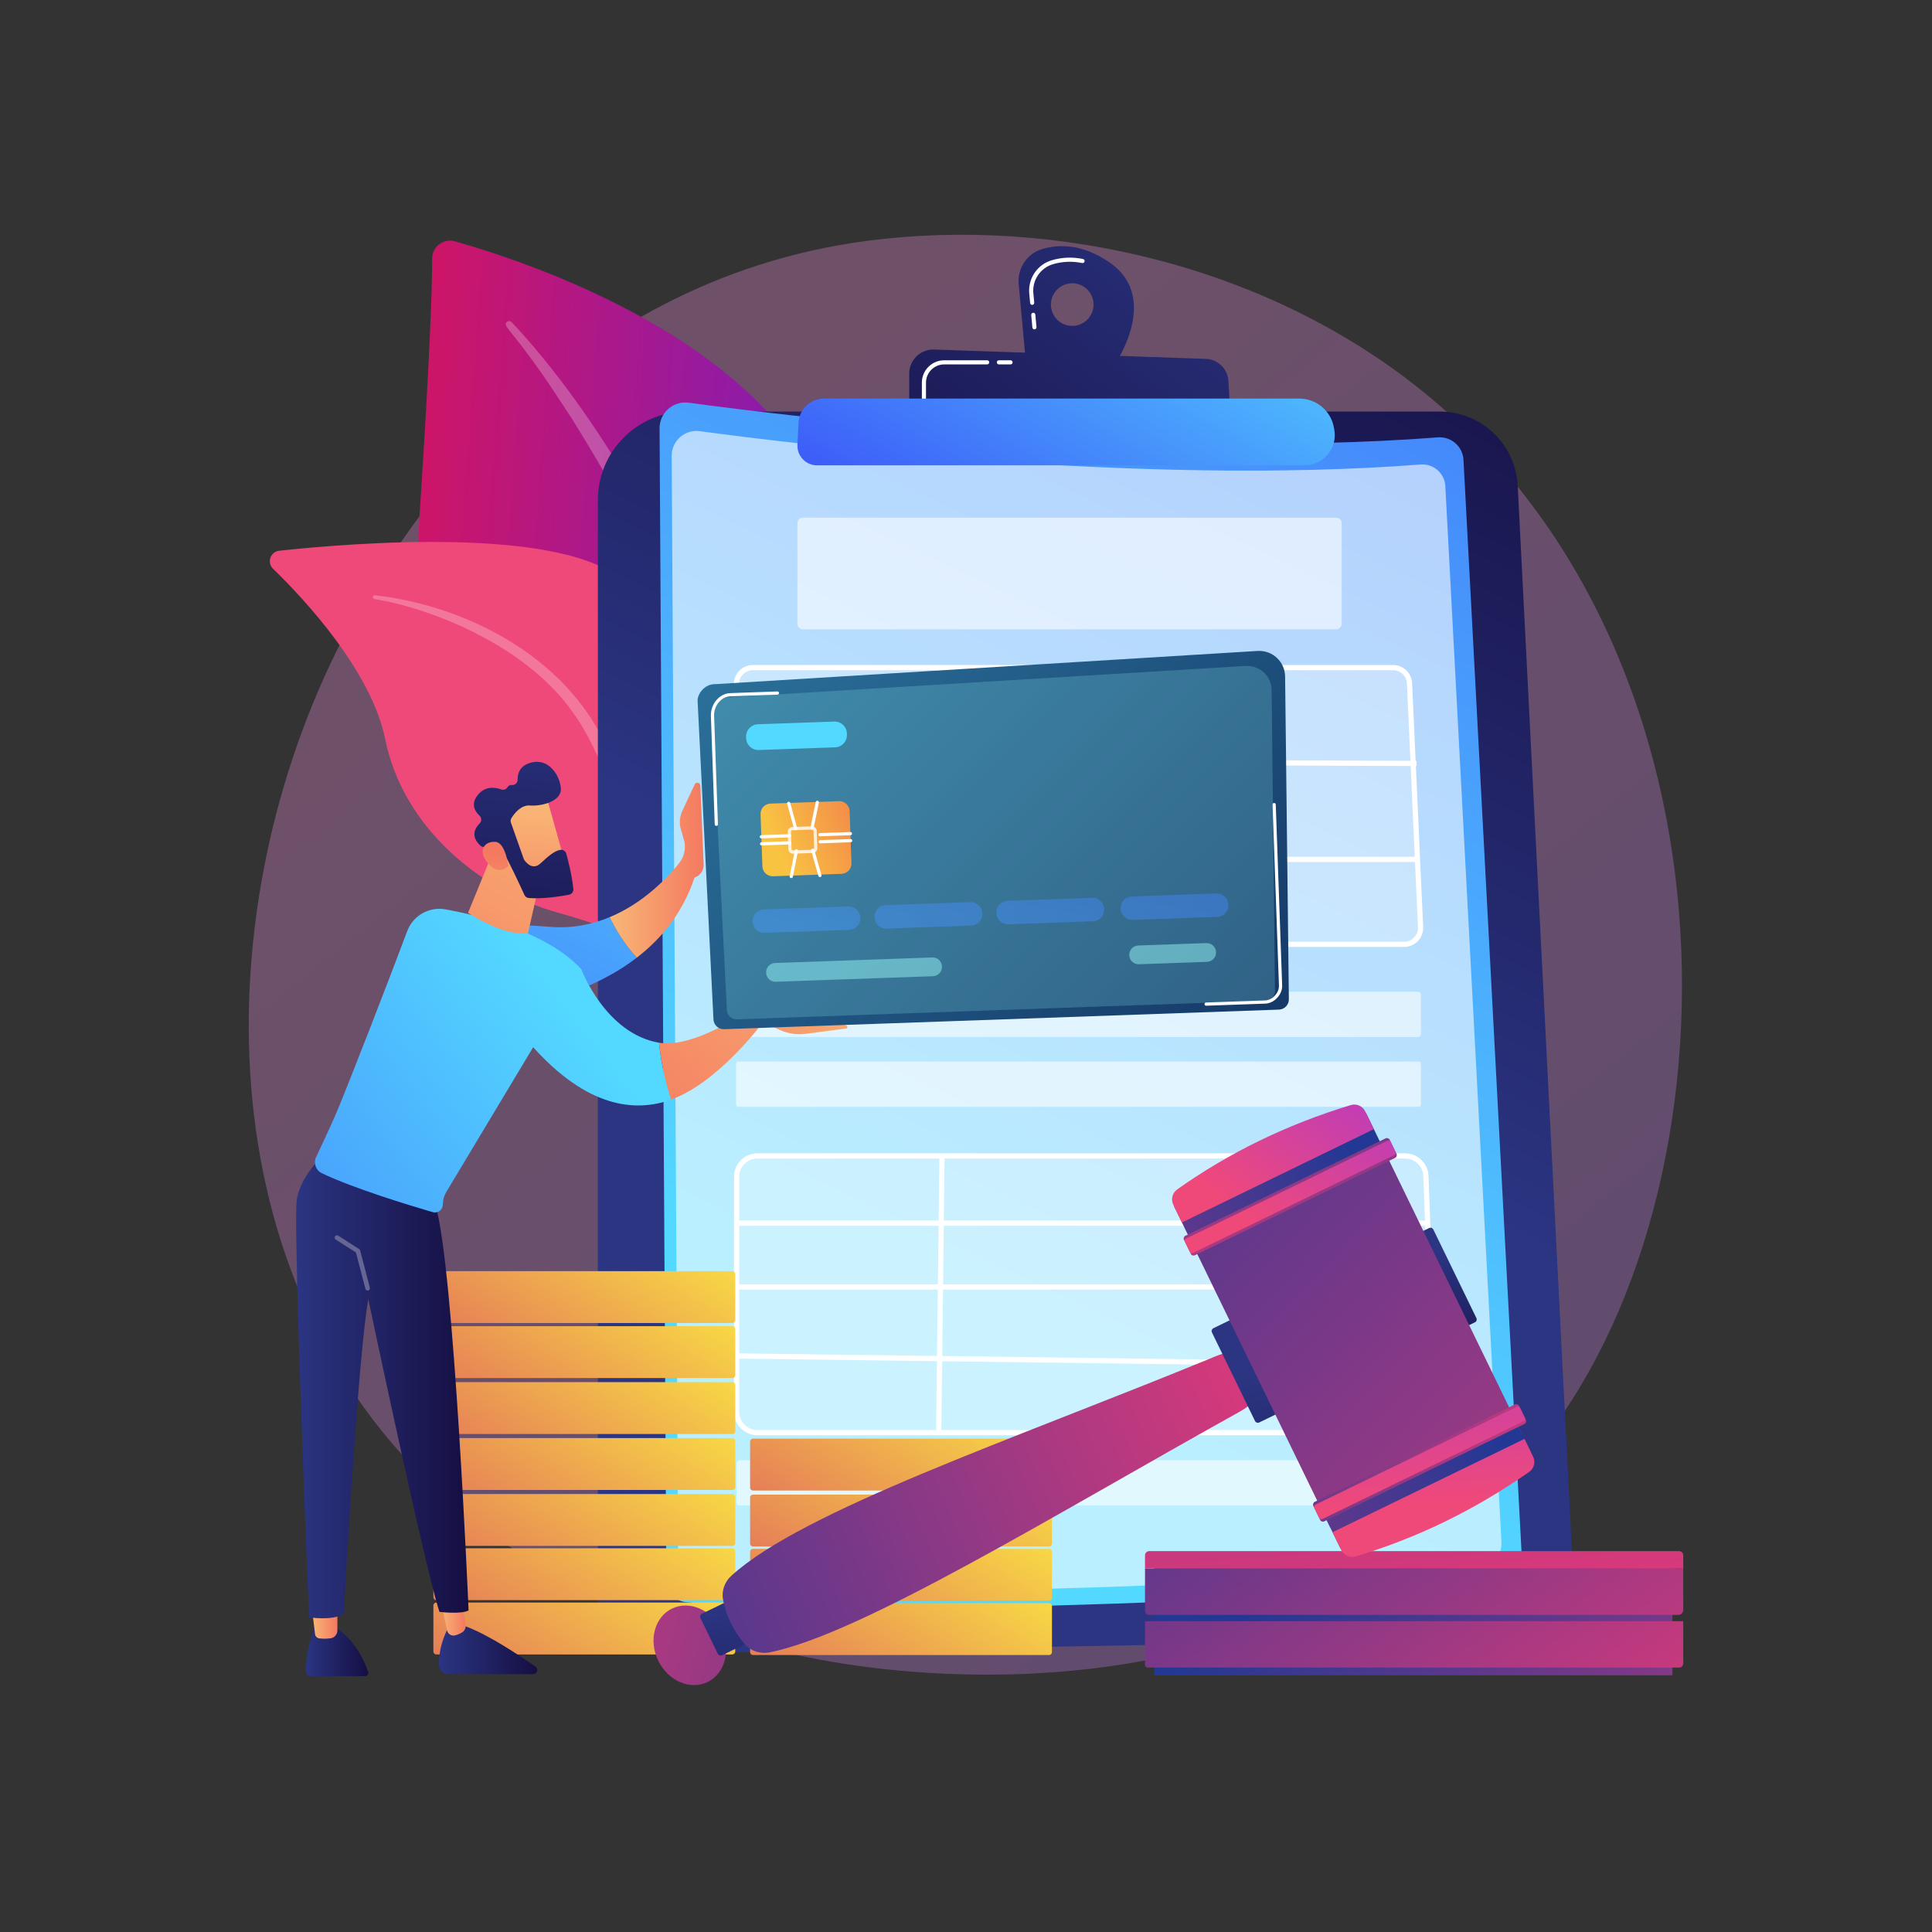 <?xml version="1.0" encoding="utf-8"?>
<!-- Generator: Adobe Illustrator 25.0.0, SVG Export Plug-In . SVG Version: 6.00 Build 0)  -->
<svg version="1.1" xmlns="http://www.w3.org/2000/svg" xmlns:xlink="http://www.w3.org/1999/xlink" x="0px" y="0px"
	 viewBox="0 0 3710 3710" style="enable-background:new 0 0 3710 3710;" xml:space="preserve">
<rect x="0" y="0" width="3710" height="3710" fill="#333333" stroke="none"/>
<style type="text/css">
	.st0{opacity:0.3;fill:url(#SVGID_1_);}
	.st1{fill:url(#SVGID_2_);}
	.st2{opacity:0.25;fill:#FFFFFF;}
	.st3{fill:url(#SVGID_3_);}
	.st4{fill:url(#SVGID_4_);}
	.st5{fill:url(#SVGID_5_);}
	.st6{opacity:0.6;fill:#FFFFFF;}
	.st7{opacity:0.58;fill:#FFFFFF;}
	.st8{fill:#FFFFFF;}
	.st9{fill:url(#SVGID_6_);}
	.st10{fill:url(#SVGID_7_);}
	.st11{fill:url(#SVGID_8_);}
	.st12{fill:url(#SVGID_9_);}
	.st13{fill:url(#SVGID_10_);}
	.st14{fill:url(#SVGID_11_);}
	.st15{fill:url(#SVGID_12_);}
	.st16{fill:url(#SVGID_13_);}
	.st17{fill:url(#SVGID_14_);}
	.st18{fill:url(#SVGID_15_);}
	.st19{fill:url(#SVGID_16_);}
	.st20{fill:url(#SVGID_17_);}
	.st21{fill:url(#SVGID_18_);}
	.st22{fill:url(#SVGID_19_);}
	.st23{fill:url(#SVGID_20_);}
	.st24{fill:url(#SVGID_21_);}
	.st25{fill:url(#SVGID_22_);}
	.st26{fill:url(#SVGID_23_);}
	.st27{fill:url(#SVGID_24_);}
	.st28{fill:url(#SVGID_25_);}
	.st29{fill:url(#SVGID_26_);}
	.st30{fill:url(#SVGID_27_);}
	.st31{fill:url(#SVGID_28_);}
	.st32{fill:url(#SVGID_29_);}
	.st33{fill:url(#SVGID_30_);}
	.st34{fill:url(#SVGID_31_);}
	.st35{fill:url(#SVGID_32_);}
	.st36{fill:url(#SVGID_33_);}
	.st37{fill:url(#SVGID_34_);}
	.st38{fill:url(#SVGID_35_);}
	.st39{fill:url(#SVGID_36_);}
	.st40{fill:url(#SVGID_37_);}
	.st41{fill:url(#SVGID_38_);}
	.st42{fill:url(#SVGID_39_);}
	.st43{fill:url(#SVGID_40_);}
	.st44{fill:url(#SVGID_41_);}
	.st45{fill:url(#SVGID_42_);}
	.st46{fill:#666694;}
	.st47{fill:url(#SVGID_43_);}
	.st48{fill:url(#SVGID_44_);}
	.st49{fill:url(#SVGID_45_);}
	.st50{fill:url(#SVGID_46_);}
	.st51{fill:url(#SVGID_47_);}
	.st52{fill:url(#SVGID_48_);}
	.st53{fill:url(#SVGID_49_);}
	.st54{fill:url(#SVGID_50_);}
	.st55{fill:url(#SVGID_51_);}
	.st56{fill:url(#SVGID_52_);}
	.st57{opacity:0.2;fill:url(#SVGID_53_);}
	.st58{fill:url(#SVGID_54_);}
	.st59{opacity:0.8;fill:#FFFFFF;}
	.st60{fill:url(#SVGID_55_);}
	.st61{opacity:0.47;}
	.st62{fill:url(#SVGID_56_);}
	.st63{fill:url(#SVGID_57_);}
	.st64{fill:url(#SVGID_58_);}
	.st65{fill:url(#SVGID_59_);}
	.st66{fill:url(#SVGID_60_);}
	.st67{fill:url(#SVGID_61_);}
</style>
<g id="Background">
</g>
<g id="Illustration">
	<g>
		<linearGradient id="SVGID_1_" gradientUnits="userSpaceOnUse" x1="3587.751" y1="4031.957" x2="1127.362" y2="976.308">
			<stop  offset="0" style="stop-color:#B37CFF"/>
			<stop  offset="1" style="stop-color:#F895E7"/>
		</linearGradient>
		<path class="st0" d="M2910.88,2826.92c-56.51,59.5-109.99,97.86-152.24,128.18c-496.62,356.33-1084.25,252.46-1209.14,227.1
			c-184.42-37.46-540.9-109.86-798.63-412.94c-389.92-458.54-329.21-1180.96-26.76-1657.84c55.32-87.23,347.56-571.37,941.52-649.01
			c359.46-46.99,778.47,47.78,1081.91,302C3384.49,1298.03,3339.15,2376.06,2910.88,2826.92z"/>
		<g>
			<g>
				
					<linearGradient id="SVGID_2_" gradientUnits="userSpaceOnUse" x1="1808.747" y1="1756.474" x2="2653.333" y2="1756.474" gradientTransform="matrix(0.997 0.074 -0.074 0.997 -903.415 -587.578)">
					<stop  offset="0" style="stop-color:#CE1567"/>
					<stop  offset="1" style="stop-color:#7A1DBC"/>
				</linearGradient>
				<path class="st1" d="M1357.5,2185.42c0,0,40.71-360.73-117.2-472.27C1082.4,1601.61,771.19,1513,805.44,992.88
					c20.05-304.5,24.33-438.03,24.44-496.42c0.04-22.77,21.74-39.23,43.66-33.05c155.05,43.71,656.45,211.49,732.79,570.67
					C1696.83,1459.9,1357.5,2185.42,1357.5,2185.42z"/>
				<path class="st2" d="M982.66,618.66c159.38,169.75,335.27,460.75,417.68,743.44c9.69,46.24,41.24,145.56,43.53,317.24
					c2.93,143.27-18.11,292.53-45.77,390.11c-1.75,6.17-8.17,9.75-14.34,8c-10.61-3.01-8.14-14.48-8.08-14.11
					c36.58-167.66,46.4-379.52,14.01-574.34c-42.21-239.43-162.55-478.63-290.77-683.82l-13.27-20.26
					c-99.73-154.57-123.34-157.74-111.92-166.88C976.44,615.87,980.33,616.19,982.66,618.66z"/>
			</g>
			<g>
				<linearGradient id="SVGID_3_" gradientUnits="userSpaceOnUse" x1="1383.429" y1="-665.892" x2="1283.38" y2="134.501">
					<stop  offset="0" style="stop-color:#A737D5"/>
					<stop  offset="1" style="stop-color:#EF497A"/>
				</linearGradient>
				<path class="st3" d="M1605.3,2724.84c25.19,14.72-223.16-349.17-269.36-895.57c-21.77-257.47,1.01-576.41-135-709.9
					c-113.2-111.1-528.54-76.53-664.68-61.81c-17.01,1.84-24.21,22.63-11.95,34.56c60.48,58.82,188.98,196.52,215.49,327.78
					c34.95,173.01,188.26,292.62,330.43,332.36c142.17,39.73,220.38,73.92,273.82,309.83
					C1397.48,2298.02,1533.72,2683.01,1605.3,2724.84z"/>
				<path class="st2" d="M719.98,1143.01c170.89,19.71,349.18,111.35,431.84,264.85l7.79,14.64
					c17.96,34.31,116.27,276.04,166.21,474.11c0.62,2.47-0.88,4.98-3.34,5.6c-4.19,1.06-5.92-3.6-5.55-3.17
					c-36.66-112.52-90.65-255.72-134.14-363.03c-46.5-117.03-79.23-196.38-198.78-278.83c-133.25-89.12-265.48-106.96-265.09-106.85
					c-2.01-0.36-3.36-2.27-3-4.29C716.26,1144.11,718.06,1142.79,719.98,1143.01z"/>
			</g>
		</g>
		<g>
			<linearGradient id="SVGID_4_" gradientUnits="userSpaceOnUse" x1="2092.156" y1="1975.949" x2="2867.421" y2="415.418">
				<stop  offset="0" style="stop-color:#2B3582"/>
				<stop  offset="1" style="stop-color:#150E42"/>
			</linearGradient>
			<path class="st4" d="M1148.06,960.43c0-93.95,76.16-170.11,170.11-170.11h1446.59c79.81,0,145.61,62.54,149.67,142.25
				l106.78,2097.29c3.18,62.37-45.92,114.98-108.36,116.12l-1657.98,30.13c-58.67,1.07-106.81-46.2-106.81-104.89V960.43z"/>
			<g>
				<linearGradient id="SVGID_5_" gradientUnits="userSpaceOnUse" x1="1779.032" y1="2576.39" x2="3434.465" y2="-933.122">
					<stop  offset="0" style="stop-color:#53D8FF"/>
					<stop  offset="1" style="stop-color:#3840F7"/>
				</linearGradient>
				<path class="st5" d="M1266.57,822.61c-0.18-30.06,26.26-53.32,56.04-49.28c197.55,26.79,876.85,109.64,1438.5,66.53
					c25.61-1.97,47.84,17.44,49.2,43.09l111.96,2106.64c1.54,28.89-20.52,53.59-49.4,55.3
					c-236.22,13.98-1209.03,68.02-1556.02,31.67c-21.12-2.21-37.15-19.99-37.27-41.23L1266.57,822.61z"/>
				<path class="st6" d="M1289.84,875.4c-0.17-28.93,25.27-51.31,53.93-47.43c190.11,25.78,843.83,105.51,1384.33,64.02
					c24.65-1.89,46.04,16.78,47.35,41.47l107.75,2027.31c1.48,27.8-19.75,51.57-47.54,53.21
					c-227.32,13.45-1163.5,65.46-1497.42,30.48c-20.32-2.13-35.75-19.24-35.87-39.67L1289.84,875.4z"/>
				<path class="st7" d="M2566.01,1208.44H1541.68c-5.76,0-10.42-4.67-10.42-10.42v-193.54c0-5.76,4.67-10.42,10.42-10.42h1024.32
					c5.76,0,10.42,4.67,10.42,10.42v193.54C2576.43,1203.77,2571.77,1208.44,2566.01,1208.44z"/>
				<path class="st7" d="M2722.78,1991.33H1419.28c-3.24,0-5.86-2.62-5.86-5.86v-75.18c0-3.24,2.62-5.86,5.86-5.86h1303.51
					c3.24,0,5.86,2.62,5.86,5.86v75.18C2728.65,1988.7,2726.02,1991.33,2722.78,1991.33z"/>
				<path class="st7" d="M2724.37,2125.41H1417.7c-2.36,0-4.28-1.92-4.28-4.28v-78.35c0-2.36,1.92-4.28,4.28-4.28h1306.67
					c2.36,0,4.28,1.92,4.28,4.28v78.35C2728.65,2123.49,2726.73,2125.41,2724.37,2125.41z"/>
				<path class="st7" d="M2752.06,2891.01H1419.67c-2.85,0-5.16-2.31-5.16-5.16v-76.58c0-2.85,2.31-5.16,5.16-5.16h1332.39
					c2.85,0,5.16,2.31,5.16,5.16v76.58C2757.22,2888.7,2754.91,2891.01,2752.06,2891.01z"/>
				<path class="st2" d="M2695.66,1813.38H1444.95c-17.41,0-31.53-14.12-31.53-31.53v-468.3c0-17.41,14.12-31.53,31.53-31.53h1229.5
					c16.86,0,30.74,13.26,31.5,30.1l21.21,468.3C2727.97,1798.38,2713.63,1813.38,2695.66,1813.38z"/>
				<path class="st8" d="M2696.39,1818.38H1445.68c-20.14,0-36.53-16.39-36.53-36.53v-468.3c0-20.14,16.39-36.53,36.53-36.53h1229.5
					c19.58,0,35.61,15.32,36.5,34.88l21.21,468.3c0.46,10.06-3.12,19.61-10.08,26.89
					C2715.84,1814.37,2706.46,1818.38,2696.39,1818.38z M1445.68,1287.01c-14.63,0-26.53,11.9-26.53,26.53v468.3
					c0,14.63,11.9,26.53,26.53,26.53h1250.71c7.31,0,14.12-2.91,19.18-8.2c5.05-5.29,7.65-12.22,7.32-19.53l-21.21-468.3
					c-0.64-14.2-12.28-25.33-26.5-25.33H1445.68z"/>
				<path class="st2" d="M2715.65,2751.09H1454.5c-22.09,0-39.99-17.91-39.99-39.99v-451.38c0-22.09,17.91-39.99,39.99-39.99
					h1243.65c21.48,0,39.13,16.98,39.96,38.44l17.5,451.38C2756.49,2732.23,2738.34,2751.09,2715.65,2751.09z"/>
				<path class="st8" d="M2715.65,2756.1H1454.5c-24.81,0-44.99-20.19-44.99-44.99v-451.38c0-24.81,20.19-44.99,44.99-44.99h1243.65
					c24.27,0,44.02,19,44.96,43.25l17.5,451.38c0.48,12.34-3.97,24.04-12.54,32.94C2739.51,2751.2,2728,2756.1,2715.65,2756.1z
					 M1454.5,2224.73c-19.29,0-34.99,15.7-34.99,34.99v451.38c0,19.29,15.7,34.99,34.99,34.99h1261.15c9.6,0,18.56-3.81,25.22-10.73
					c6.66-6.92,10.12-16.02,9.75-25.61l-17.5-451.38c-0.73-18.86-16.09-33.64-34.96-33.64H1454.5z"/>
				
					<rect x="1802.37" y="1281.97" transform="matrix(1 -0.017 0.017 1 -25.461 30.238)" class="st8" width="10.01" height="531.44"/>
				
					<rect x="2286.31" y="1281.91" transform="matrix(1 -0.027 0.027 1 -40.936 62.405)" class="st8" width="10" height="531.56"/>
				
					<rect x="2063.73" y="812.39" transform="matrix(3.515930e-03 -1 1 3.515930e-03 597.729 3527.304)" class="st8" width="10" height="1302.7"/>
				<rect x="1417.38" y="1645.25" class="st8" width="1302.68" height="10"/>
				
					<rect x="1540.57" y="2480.41" transform="matrix(0.012 -1 1 0.012 -701.299 4260.79)" class="st8" width="531.41" height="10"/>
				<rect x="1417.38" y="2343.84" class="st8" width="1325.86" height="10"/>
				<rect x="1417.38" y="2466.34" class="st8" width="1329.17" height="10"/>
				
					<rect x="2078.32" y="1942.49" transform="matrix(0.013 -1 1 0.013 -553.814 4661.943)" class="st8" width="10" height="1337.72"/>
			</g>
			<linearGradient id="SVGID_6_" gradientUnits="userSpaceOnUse" x1="2292.575" y1="288.44" x2="1627.193" y2="1163.734">
				<stop  offset="0" style="stop-color:#2B3582"/>
				<stop  offset="1" style="stop-color:#150E42"/>
			</linearGradient>
			<path class="st9" d="M2131.18,504.37c-52.25-36.35-97.69-35.63-129.67-26.19c-29.18,8.61-48.09,36.78-45.31,67.07l13.79,150.55
				l164.13,14.57C2134.12,710.37,2233.66,575.66,2131.18,504.37z M2059,625.83c-22.6,0-40.93-18.32-40.93-40.93
				c0-22.6,18.32-40.93,40.93-40.93c22.6,0,40.93,18.32,40.93,40.93C2099.93,607.51,2081.6,625.83,2059,625.83z"/>
			<path class="st8" d="M1986.39,632.47c-2.02,0-3.75-1.54-3.94-3.6l-2.2-23.98c-0.2-2.18,1.4-4.1,3.58-4.31
				c2.22-0.21,4.11,1.4,4.3,3.59l2.2,23.98c0.2,2.18-1.4,4.1-3.58,4.3C1986.63,632.46,1986.51,632.47,1986.39,632.47z
				 M1982.08,585.48c-2.02,0-3.75-1.54-3.94-3.6l-1.67-18.2c-2.65-28.86,15.51-55.73,43.17-63.89c19.59-5.78,39.77-6.61,59.99-2.46
				c2.14,0.44,3.52,2.53,3.08,4.68c-0.44,2.14-2.52,3.51-4.67,3.08c-18.93-3.88-37.82-3.11-56.16,2.3
				c-24.04,7.1-39.83,30.47-37.53,55.58l1.67,18.2c0.2,2.18-1.4,4.1-3.58,4.31C1982.32,585.48,1982.2,585.48,1982.08,585.48z"/>
			<linearGradient id="SVGID_7_" gradientUnits="userSpaceOnUse" x1="2365.562" y1="343.922" x2="1700.18" y2="1219.217">
				<stop  offset="0" style="stop-color:#2B3582"/>
				<stop  offset="1" style="stop-color:#150E42"/>
			</linearGradient>
			<path class="st10" d="M1745.98,793.09V717.4c0-26.13,21.66-47.06,47.77-46.16l521.87,17.88c23.16,0.79,41.92,19.07,43.3,42.21
				l4.36,72.73L1745.98,793.09z"/>
			<path class="st8" d="M1940.57,699.76h-22.44c-2.19,0-3.96-1.77-3.96-3.96c0-2.19,1.77-3.96,3.96-3.96h22.44
				c2.19,0,3.96,1.77,3.96,3.96C1944.53,697.99,1942.76,699.76,1940.57,699.76z"/>
			<path class="st8" d="M1774.22,769.33c-2.19,0-3.96-1.77-3.96-3.96v-30.62c0-23.66,19.25-42.91,42.91-42.91h82.51
				c2.19,0,3.96,1.77,3.96,3.96c0,2.19-1.77,3.96-3.96,3.96h-82.51c-19.29,0-34.99,15.7-34.99,34.98v30.62
				C1778.19,767.55,1776.41,769.33,1774.22,769.33z"/>
			<linearGradient id="SVGID_8_" gradientUnits="userSpaceOnUse" x1="2281.713" y1="397.463" x2="1822.28" y2="1241.074">
				<stop  offset="0" style="stop-color:#53D8FF"/>
				<stop  offset="1" style="stop-color:#3840F7"/>
			</linearGradient>
			<path class="st11" d="M1533.34,812.21c1.26-26.21,22.88-46.82,49.12-46.82l912.59-0.03c32.81,0,60.87,23.61,66.47,55.95
				l0.77,4.46c6.13,35.42-21.14,67.81-57.08,67.81h-936.26c-21.51,0-38.65-17.98-37.62-39.47L1533.34,812.21z"/>
		</g>
		<g>
			<g>
				<linearGradient id="SVGID_9_" gradientUnits="userSpaceOnUse" x1="1290.384" y1="2326.543" x2="867.776" y2="3004.238">
					<stop  offset="0" style="stop-color:#FDF53F"/>
					<stop  offset="1" style="stop-color:#D93C65"/>
				</linearGradient>
				<path class="st12" d="M1406.3,2646.29H837.82c-3.09,0-5.6-2.51-5.6-5.6v-88.45c0-3.09,2.51-5.6,5.6-5.6h568.48
					c3.09,0,5.6,2.51,5.6,5.6v88.45C1411.9,2643.78,1409.39,2646.29,1406.3,2646.29z"/>
			</g>
			<g>
				<linearGradient id="SVGID_10_" gradientUnits="userSpaceOnUse" x1="1290.384" y1="2220.878" x2="867.776" y2="2898.574">
					<stop  offset="0" style="stop-color:#FDF53F"/>
					<stop  offset="1" style="stop-color:#D93C65"/>
				</linearGradient>
				<path class="st13" d="M1406.3,2540.63H837.82c-3.09,0-5.6-2.51-5.6-5.6v-88.45c0-3.09,2.51-5.6,5.6-5.6h568.48
					c3.09,0,5.6,2.51,5.6,5.6v88.45C1411.9,2538.12,1409.39,2540.63,1406.3,2540.63z"/>
			</g>
			<g>
				<linearGradient id="SVGID_11_" gradientUnits="userSpaceOnUse" x1="1290.384" y1="2433.978" x2="867.776" y2="3111.674">
					<stop  offset="0" style="stop-color:#FDF53F"/>
					<stop  offset="1" style="stop-color:#D93C65"/>
				</linearGradient>
				<path class="st14" d="M1406.3,2753.73H837.82c-3.09,0-5.6-2.51-5.6-5.6v-88.45c0-3.09,2.51-5.6,5.6-5.6h568.48
					c3.09,0,5.6,2.51,5.6,5.6v88.45C1411.9,2751.22,1409.39,2753.73,1406.3,2753.73z"/>
			</g>
			<g>
				<linearGradient id="SVGID_12_" gradientUnits="userSpaceOnUse" x1="1290.384" y1="2541.413" x2="867.776" y2="3219.109">
					<stop  offset="0" style="stop-color:#FDF53F"/>
					<stop  offset="1" style="stop-color:#D93C65"/>
				</linearGradient>
				<path class="st15" d="M1406.3,2861.16H837.82c-3.09,0-5.6-2.51-5.6-5.6v-88.45c0-3.09,2.51-5.6,5.6-5.6h568.48
					c3.09,0,5.6,2.51,5.6,5.6v88.45C1411.9,2858.65,1409.39,2861.16,1406.3,2861.16z"/>
			</g>
			<g>
				<linearGradient id="SVGID_13_" gradientUnits="userSpaceOnUse" x1="1290.385" y1="2648.848" x2="867.776" y2="3326.545">
					<stop  offset="0" style="stop-color:#FDF53F"/>
					<stop  offset="1" style="stop-color:#D93C65"/>
				</linearGradient>
				<path class="st16" d="M1406.3,2968.6H837.82c-3.09,0-5.6-2.51-5.6-5.6v-88.45c0-3.09,2.51-5.6,5.6-5.6h568.48
					c3.09,0,5.6,2.51,5.6,5.6V2963C1411.9,2966.09,1409.39,2968.6,1406.3,2968.6z"/>
			</g>
			<g>
				<linearGradient id="SVGID_14_" gradientUnits="userSpaceOnUse" x1="1290.385" y1="2753.055" x2="867.776" y2="3430.751">
					<stop  offset="0" style="stop-color:#FDF53F"/>
					<stop  offset="1" style="stop-color:#D93C65"/>
				</linearGradient>
				<path class="st17" d="M1406.3,3072.8H837.82c-3.09,0-5.6-2.51-5.6-5.6v-88.45c0-3.09,2.51-5.6,5.6-5.6h568.48
					c3.09,0,5.6,2.51,5.6,5.6v88.45C1411.9,3070.3,1409.39,3072.8,1406.3,3072.8z"/>
			</g>
			<g>
				<linearGradient id="SVGID_15_" gradientUnits="userSpaceOnUse" x1="1290.384" y1="2857.262" x2="867.776" y2="3534.957">
					<stop  offset="0" style="stop-color:#FDF53F"/>
					<stop  offset="1" style="stop-color:#D93C65"/>
				</linearGradient>
				<path class="st18" d="M1406.3,3177.01H837.82c-3.09,0-5.6-2.51-5.6-5.6v-88.45c0-3.09,2.51-5.6,5.6-5.6h568.48
					c3.09,0,5.6,2.51,5.6,5.6v88.45C1411.9,3174.5,1409.39,3177.01,1406.3,3177.01z"/>
			</g>
		</g>
		<g>
			<g>
				<linearGradient id="SVGID_16_" gradientUnits="userSpaceOnUse" x1="1898.556" y1="2542.527" x2="1475.948" y2="3220.222">
					<stop  offset="0" style="stop-color:#FDF53F"/>
					<stop  offset="1" style="stop-color:#D93C65"/>
				</linearGradient>
				<path class="st19" d="M2014.47,2862.27h-568.48c-3.09,0-5.6-2.51-5.6-5.6v-88.45c0-3.09,2.51-5.6,5.6-5.6h568.48
					c3.09,0,5.6,2.51,5.6,5.6v88.45C2020.07,2859.77,2017.57,2862.27,2014.47,2862.27z"/>
			</g>
			<g>
				<linearGradient id="SVGID_17_" gradientUnits="userSpaceOnUse" x1="1898.557" y1="2649.962" x2="1475.948" y2="3327.658">
					<stop  offset="0" style="stop-color:#FDF53F"/>
					<stop  offset="1" style="stop-color:#D93C65"/>
				</linearGradient>
				<path class="st20" d="M2014.47,2969.71h-568.48c-3.09,0-5.6-2.51-5.6-5.6v-88.45c0-3.09,2.51-5.6,5.6-5.6h568.48
					c3.09,0,5.6,2.51,5.6,5.6v88.45C2020.07,2967.2,2017.57,2969.71,2014.47,2969.71z"/>
			</g>
			<g>
				<linearGradient id="SVGID_18_" gradientUnits="userSpaceOnUse" x1="1898.557" y1="2754.168" x2="1475.948" y2="3431.865">
					<stop  offset="0" style="stop-color:#FDF53F"/>
					<stop  offset="1" style="stop-color:#D93C65"/>
				</linearGradient>
				<path class="st21" d="M2014.47,3073.92h-568.48c-3.09,0-5.6-2.51-5.6-5.6v-88.45c0-3.09,2.51-5.6,5.6-5.6h568.48
					c3.09,0,5.6,2.51,5.6,5.6v88.45C2020.07,3071.41,2017.57,3073.92,2014.47,3073.92z"/>
			</g>
			<g>
				<linearGradient id="SVGID_19_" gradientUnits="userSpaceOnUse" x1="1898.556" y1="2858.376" x2="1475.948" y2="3536.071">
					<stop  offset="0" style="stop-color:#FDF53F"/>
					<stop  offset="1" style="stop-color:#D93C65"/>
				</linearGradient>
				<path class="st22" d="M2014.47,3178.12h-568.48c-3.09,0-5.6-2.51-5.6-5.6v-88.45c0-3.09,2.51-5.6,5.6-5.6h568.48
					c3.09,0,5.6,2.51,5.6,5.6v88.45C2020.07,3175.62,2017.57,3178.12,2014.47,3178.12z"/>
			</g>
		</g>
		<g>
			<g>
				
					<linearGradient id="SVGID_20_" gradientUnits="userSpaceOnUse" x1="-749.049" y1="2951.963" x2="-1385.788" y2="3827.477" gradientTransform="matrix(-1 0 0 1 1856.43 0)">
					<stop  offset="0" style="stop-color:#233894"/>
					<stop  offset="0.996" style="stop-color:#DD397A"/>
				</linearGradient>
				<polygon class="st23" points="2216.27,3217.06 3211.58,3217.06 3211.58,2985.09 2216.27,2985.09 				"/>
				
					<linearGradient id="SVGID_21_" gradientUnits="userSpaceOnUse" x1="-284.558" y1="2369.207" x2="-1170.32" y2="3582.115" gradientTransform="matrix(-1 0 0 1 1856.43 0)">
					<stop  offset="0" style="stop-color:#233894"/>
					<stop  offset="0.996" style="stop-color:#DD397A"/>
				</linearGradient>
				<path class="st24" d="M2203.91,3202.21h1020.66c4.27,0,7.73-3.46,7.73-7.73v-81.34H2198.74v83.91
					C2198.74,3199.9,2201.05,3202.21,2203.91,3202.21z"/>
				
					<linearGradient id="SVGID_22_" gradientUnits="userSpaceOnUse" x1="-347.047" y1="2352.799" x2="-1233.329" y2="3566.418" gradientTransform="matrix(-1 0 0 1 1856.43 0)">
					<stop  offset="0" style="stop-color:#233894"/>
					<stop  offset="0.996" style="stop-color:#DD397A"/>
				</linearGradient>
				<path class="st25" d="M2206.41,3101.08h1016.32c5.28,0,9.57-4.28,9.57-9.57V3012H2198.74v81.41
					C2198.74,3097.64,2202.17,3101.08,2206.41,3101.08z"/>
				
					<linearGradient id="SVGID_23_" gradientUnits="userSpaceOnUse" x1="-772.673" y1="1891.885" x2="-865.782" y2="3084.85" gradientTransform="matrix(-1 0 0 1 1856.43 0)">
					<stop  offset="0" style="stop-color:#233894"/>
					<stop  offset="0.996" style="stop-color:#DD397A"/>
				</linearGradient>
				<path class="st26" d="M2198.74,3012H3232.3v-25.5c0-4.36-3.54-7.9-7.9-7.9H2206.74c-4.42,0-8,3.58-8,8V3012z"/>
			</g>
			<g>
				
					<linearGradient id="SVGID_24_" gradientUnits="userSpaceOnUse" x1="527.764" y1="-2430.765" x2="1423.156" y2="-1370.518" gradientTransform="matrix(-0.437 -0.899 -0.899 0.437 266.772 4924.943)">
					<stop  offset="0" style="stop-color:#233894"/>
					<stop  offset="0.996" style="stop-color:#DD397A"/>
				</linearGradient>
				<path class="st27" d="M1290.33,3089.01c-33.49,16.29-45.3,61.03-26.38,99.93c18.92,38.91,61.41,57.25,94.9,40.96
					s45.3-61.03,26.38-99.93C1366.31,3091.06,1323.82,3072.72,1290.33,3089.01z"/>
				
					<linearGradient id="SVGID_25_" gradientUnits="userSpaceOnUse" x1="381.797" y1="2805.563" x2="317.351" y2="3241.814" gradientTransform="matrix(-0.999 -0.047 -0.047 0.999 1896.436 301.738)">
					<stop  offset="0" style="stop-color:#2B3582"/>
					<stop  offset="1" style="stop-color:#150E42"/>
				</linearGradient>
				<path class="st28" d="M1345.03,3107.19l33.29,68.45c1.51,3.11,5.25,4.4,8.36,2.89l40.85-19.86c3.11-1.51,4.4-5.25,2.89-8.36
					l-33.29-68.45c-1.51-3.11-5.25-4.4-8.36-2.89l-40.85,19.86C1344.82,3100.34,1343.52,3104.09,1345.03,3107.19z"/>
				
					<linearGradient id="SVGID_26_" gradientUnits="userSpaceOnUse" x1="796.464" y1="3032.829" x2="-672.092" y2="2317.604" gradientTransform="matrix(-0.999 -0.047 -0.047 0.999 1896.436 301.738)">
					<stop  offset="0" style="stop-color:#233894"/>
					<stop  offset="0.996" style="stop-color:#DD397A"/>
				</linearGradient>
				<path class="st29" d="M1388.5,3072.13c6.15,31.58,20.17,59.78,41.49,84.86c11.52,13.55,29.99,19.62,48.37,15.93
					c175.69-35.28,543.92-262.86,901.52-461.68c23.7-13.18,40.08-28.12,28.91-51.09l-24.66-50.71c-11.1-22.82-37.66-9.97-62.58,0.27
					c-378.26,155.41-779.45,290.87-917.18,416.21C1391.14,3037.94,1385.25,3055.47,1388.5,3072.13z"/>
				
					<linearGradient id="SVGID_27_" gradientUnits="userSpaceOnUse" x1="-609.432" y1="2311.108" x2="-759.264" y2="2889.262" gradientTransform="matrix(-0.999 -0.047 -0.047 0.999 1896.436 301.738)">
					<stop  offset="0" style="stop-color:#2B3582"/>
					<stop  offset="1" style="stop-color:#150E42"/>
				</linearGradient>
				<path class="st30" d="M2327.25,2558.6l82.76,170.19c1.45,2.98,5.04,4.22,8.02,2.77l42.18-20.51c2.98-1.45,4.22-5.04,2.77-8.02
					l-82.76-170.19c-1.45-2.98-5.04-4.22-8.02-2.77l-42.18,20.51C2327.04,2552.03,2325.8,2555.62,2327.25,2558.6z"/>
				
					<linearGradient id="SVGID_28_" gradientUnits="userSpaceOnUse" x1="-910.569" y1="2401.835" x2="-911.897" y2="2678.034" gradientTransform="matrix(-1 0 0 1 1856.43 0)">
					<stop  offset="0" style="stop-color:#2B3582"/>
					<stop  offset="1" style="stop-color:#150E42"/>
				</linearGradient>
				<path class="st31" d="M2699.41,2386.72l82.76,170.19c1.45,2.98,5.04,4.22,8.02,2.77l42.18-20.51c2.98-1.45,4.22-5.04,2.77-8.02
					l-82.76-170.19c-1.45-2.98-5.04-4.22-8.02-2.77l-42.18,20.51C2699.2,2380.15,2697.96,2383.74,2699.41,2386.72z"/>
				
					<linearGradient id="SVGID_29_" gradientUnits="userSpaceOnUse" x1="5.877" y1="1534.389" x2="-1693.156" y2="2981.596" gradientTransform="matrix(-0.999 -0.047 -0.047 0.999 1896.436 301.738)">
					<stop  offset="0" style="stop-color:#233894"/>
					<stop  offset="0.996" style="stop-color:#DD397A"/>
				</linearGradient>
				<polygon class="st32" points="2290.03,2389.46 2554.59,2933.5 2923.17,2754.27 2658.61,2210.23 				"/>
				
					<linearGradient id="SVGID_30_" gradientUnits="userSpaceOnUse" x1="807.999" y1="-3284.443" x2="631.831" y2="-2159.548" gradientTransform="matrix(-0.437 -0.899 -0.899 0.437 266.772 4924.943)">
					<stop  offset="0" style="stop-color:#233894"/>
					<stop  offset="0.996" style="stop-color:#DD397A"/>
				</linearGradient>
				<polygon class="st33" points="2540.63,2904.81 2573.91,2973.23 2942.49,2794 2909.22,2725.58 				"/>
				
					<linearGradient id="SVGID_31_" gradientUnits="userSpaceOnUse" x1="-927.807" y1="2056.604" x2="-977.198" y2="2542.285" gradientTransform="matrix(-0.999 -0.047 -0.047 0.999 1896.436 301.738)">
					<stop  offset="0" style="stop-color:#A737D5"/>
					<stop  offset="1" style="stop-color:#EF497A"/>
				</linearGradient>
				<path class="st34" d="M2558.88,2942.33l16.54,34c5.06,10.4,16.9,15.61,27.98,12.32c114.9-34.12,226.1-87.29,333.09-162.17
					c9.37-6.56,12.58-18.96,7.58-29.25l-16.6-34.15L2558.88,2942.33z"/>
				
					<linearGradient id="SVGID_32_" gradientUnits="userSpaceOnUse" x1="-479.708" y1="2341.867" x2="-1221.69" y2="2538.87" gradientTransform="matrix(-0.999 -0.047 -0.047 0.999 1896.436 301.738)">
					<stop  offset="0" style="stop-color:#233894"/>
					<stop  offset="0.996" style="stop-color:#DD397A"/>
				</linearGradient>
				<path class="st35" d="M2522.02,2891.8l13.06,26.86c1.43,2.94,4.98,4.17,7.92,2.74l384.41-186.93c2.94-1.43,4.17-4.98,2.74-7.92
					l-13.06-26.86c-1.43-2.94-4.98-4.17-7.92-2.74l-384.41,186.93C2521.82,2885.31,2520.59,2888.85,2522.02,2891.8z"/>
				
					<linearGradient id="SVGID_33_" gradientUnits="userSpaceOnUse" x1="-904.407" y1="2053.438" x2="-954.465" y2="2545.674" gradientTransform="matrix(-0.999 -0.047 -0.047 0.999 1896.436 301.738)">
					<stop  offset="0" style="stop-color:#A737D5"/>
					<stop  offset="1" style="stop-color:#EF497A"/>
				</linearGradient>
				<path class="st36" d="M2523.75,2895.35l9.6,19.75c1.05,2.16,3.66,3.07,5.82,2.01l387.23-188.3c2.16-1.05,3.07-3.66,2.01-5.82
					l-9.6-19.75c-1.05-2.16-3.66-3.07-5.82-2.01l-387.23,188.3C2523.6,2890.58,2522.7,2893.19,2523.75,2895.35z"/>
				
					<linearGradient id="SVGID_34_" gradientUnits="userSpaceOnUse" x1="7580.192" y1="-3278.905" x2="7404.024" y2="-2154.009" gradientTransform="matrix(0.437 0.899 -0.899 0.437 -3667.314 -3164.877)">
					<stop  offset="0" style="stop-color:#233894"/>
					<stop  offset="0.996" style="stop-color:#DD397A"/>
				</linearGradient>
				<polygon class="st37" points="2287.88,2385.05 2254.61,2316.63 2623.19,2137.39 2656.46,2205.81 				"/>
				
					<linearGradient id="SVGID_35_" gradientUnits="userSpaceOnUse" x1="-850.444" y1="1602.104" x2="-570.564" y2="1997.229" gradientTransform="matrix(-0.999 -0.047 -0.047 0.999 1896.436 301.738)">
					<stop  offset="0" style="stop-color:#A737D5"/>
					<stop  offset="1" style="stop-color:#EF497A"/>
				</linearGradient>
				<path class="st38" d="M2269.64,2347.53l-16.54-34c-5.06-10.4-1.85-22.93,7.59-29.62c97.79-69.3,208.28-123.94,333.24-161.86
					c10.94-3.32,22.69,1.81,27.69,12.09l16.6,34.15L2269.64,2347.53z"/>
				
					<linearGradient id="SVGID_36_" gradientUnits="userSpaceOnUse" x1="-587.149" y1="1708.192" x2="-728.124" y2="2127.433" gradientTransform="matrix(-0.999 -0.047 -0.047 0.999 1896.436 301.738)">
					<stop  offset="0" style="stop-color:#233894"/>
					<stop  offset="0.996" style="stop-color:#DD397A"/>
				</linearGradient>
				<path class="st39" d="M2286.63,2407.72l-13.06-26.86c-1.43-2.94-0.21-6.49,2.74-7.92l384.41-186.93
					c2.94-1.43,6.49-0.21,7.92,2.74l13.06,26.86c1.43,2.94,0.21,6.49-2.74,7.92l-384.41,186.93
					C2291.61,2411.89,2288.06,2410.67,2286.63,2407.72z"/>
				
					<linearGradient id="SVGID_37_" gradientUnits="userSpaceOnUse" x1="-906.845" y1="1638.587" x2="-624.982" y2="2036.511" gradientTransform="matrix(-0.999 -0.047 -0.047 0.999 1896.436 301.738)">
					<stop  offset="0" style="stop-color:#A737D5"/>
					<stop  offset="1" style="stop-color:#EF497A"/>
				</linearGradient>
				<path class="st40" d="M2284.9,2404.17l-9.6-19.75c-1.05-2.16-0.15-4.77,2.01-5.82l387.23-188.3c2.16-1.05,4.77-0.15,5.82,2.01
					l9.6,19.75c1.05,2.16,0.15,4.77-2.01,5.82l-387.23,188.3C2288.56,2407.23,2285.95,2406.33,2284.9,2404.17z"/>
			</g>
		</g>
		<g>
			<g>
				<g>
					
						<linearGradient id="SVGID_38_" gradientUnits="userSpaceOnUse" x1="-2013.865" y1="3170.757" x2="-1893.453" y2="3170.757" gradientTransform="matrix(1 0 0 1 2600.705 0)">
						<stop  offset="0" style="stop-color:#2B3582"/>
						<stop  offset="1" style="stop-color:#150E42"/>
					</linearGradient>
					<path class="st41" d="M603.6,3128.33c0,0-13.38,21.09-16.75,80.14c-0.31,5.5,4.04,10.19,9.56,10.19h104.65
						c4.21,0,7.22-4.13,5.87-8.12c-6.13-18.15-24.67-62.4-66.04-87.68L603.6,3128.33z"/>
					
						<linearGradient id="SVGID_39_" gradientUnits="userSpaceOnUse" x1="-2001.649" y1="3114.803" x2="-1952.815" y2="3114.803" gradientTransform="matrix(1 0 0 1 2600.705 0)">
						<stop  offset="0" style="stop-color:#F9B776"/>
						<stop  offset="1" style="stop-color:#F47960"/>
					</linearGradient>
					<path class="st42" d="M599.06,3088.31l5.92,49.63c0.51,4.28,3.87,7.71,8.15,8.2c5.72,0.66,14.04,1.12,22.13-0.21
						c7.35-1.21,12.64-7.76,12.64-15.21v-47.92L599.06,3088.31z"/>
					
						<linearGradient id="SVGID_40_" gradientUnits="userSpaceOnUse" x1="-1757.796" y1="3168.831" x2="-1568.865" y2="3168.831" gradientTransform="matrix(1 0 0 1 2600.705 0)">
						<stop  offset="0" style="stop-color:#2B3582"/>
						<stop  offset="1" style="stop-color:#150E42"/>
					</linearGradient>
					<path class="st43" d="M862.52,3122.86c0,0-20.03,31.13-19.6,73.87c0.1,10.07,8.53,18.08,18.59,18.08h162.53
						c7.61,0,10.7-9.78,4.47-14.15c-30.75-21.6-91.2-61.94-134.92-77.8H862.52z"/>
					
						<linearGradient id="SVGID_41_" gradientUnits="userSpaceOnUse" x1="-1754.926" y1="3093.118" x2="-1706.36" y2="3093.118" gradientTransform="matrix(1 0 0 1 2600.705 0)">
						<stop  offset="0" style="stop-color:#F9B776"/>
						<stop  offset="1" style="stop-color:#F47960"/>
					</linearGradient>
					<path class="st44" d="M845.78,3069.26l12.62,61.29c1.41,6.86,8.12,11.47,14.95,9.94c4.15-0.93,9.05-2.7,14.29-5.98
						c4.98-3.11,7.5-9.03,6.48-14.81l-13.06-74.26L845.78,3069.26z"/>
					
						<linearGradient id="SVGID_42_" gradientUnits="userSpaceOnUse" x1="-2031.993" y1="2662.327" x2="-1700.904" y2="2662.327" gradientTransform="matrix(1 0 0 1 2600.705 0)">
						<stop  offset="0" style="stop-color:#2B3582"/>
						<stop  offset="1" style="stop-color:#150E42"/>
					</linearGradient>
					<path class="st45" d="M622.24,2217.06c0,0-43.9,38.7-52.16,85.26c-8.26,46.56,23.41,803.33,23.41,803.33s43.89,7.3,66.52-6.41
						c0,0,26.84-491.14,47.24-604.63c0,0,106.98,508.76,136.62,600.68c0,0,42.29,5.14,55.93-2.9c0,0-28.02-659.49-63.24-776.74
						L622.24,2217.06z"/>
					<path class="st46" d="M705.97,2478.29c0.37,0,0.75-0.05,1.12-0.14c2.35-0.61,3.76-3.02,3.15-5.37l-18.65-71.52
						c-0.28-1.07-0.95-2-1.88-2.6l-40.28-25.84c-2.06-1.32-4.78-0.72-6.08,1.33c-1.31,2.05-0.72,4.77,1.32,6.09l38.84,24.91
						l18.21,69.86C702.23,2476.98,704.02,2478.29,705.97,2478.29z"/>
					
						<linearGradient id="SVGID_43_" gradientUnits="userSpaceOnUse" x1="67.069" y1="1299.666" x2="-543.097" y2="2623.011" gradientTransform="matrix(1 0 0 1 1195.817 0)">
						<stop  offset="0" style="stop-color:#53D8FF"/>
						<stop  offset="1" style="stop-color:#3840F7"/>
					</linearGradient>
					<path class="st47" d="M1055.43,1779.78c-184.79-15.34-233.09,22.9-233.09,22.9l88.8,140.19c0,0,181.57-3.59,311.68-103.86
						c-24.35-26.22-41.26-55.2-52.11-77.77C1137.17,1775.18,1098.53,1783.36,1055.43,1779.78z"/>
					
						<linearGradient id="SVGID_44_" gradientUnits="userSpaceOnUse" x1="-1429.989" y1="1671.056" x2="-1249.495" y2="1671.056" gradientTransform="matrix(1 0 0 1 2600.705 0)">
						<stop  offset="0" style="stop-color:#F9B776"/>
						<stop  offset="1" style="stop-color:#F47960"/>
					</linearGradient>
					<path class="st48" d="M1344.8,1508.54c-0.25-5.92-8.27-7.53-10.79-2.17l-23.58,50.32c-4.56,9.72-6.02,20.61-4.18,31.19
						l8.27,29.29c2.47,14.28-1.26,28.91-10.31,40.23c-21.67,27.09-67.81,76.55-133.5,103.85c10.85,22.57,27.76,51.55,52.11,77.77
						c47.74-36.79,88.56-86.59,110.92-154.02c10.72-3.29,17.87-13.38,17.45-24.58L1344.8,1508.54z"/>
					
						<linearGradient id="SVGID_45_" gradientUnits="userSpaceOnUse" x1="-121.221" y1="1912.698" x2="-1476.264" y2="2982.47" gradientTransform="matrix(1 0 0 1 1195.817 0)">
						<stop  offset="0" style="stop-color:#53D8FF"/>
						<stop  offset="1" style="stop-color:#3840F7"/>
					</linearGradient>
					<path class="st49" d="M1116.25,1861.06c-65.05-70.1-188.96-101.77-260.7-114.78c-31.43-5.7-62.41,11.79-73.55,41.73
						c-32.28,86.79-120.09,312.57-137.11,351.38c-13.96,31.84-28.54,62.93-37.81,82.37c-5.53,11.61-0.7,25.51,10.89,31.1
						c60.36,29.09,168.97,62.01,213,74.85c9.69,2.82,19.33-4.45,19.33-14.53c0-8.56,2.33-16.95,6.73-24.29l166.76-277.89
						c103.94,115.25,194.96,125.78,264.88,100.56c-11.76-36.34-19.45-72.74-23.14-109.21
						C1162.23,1984.64,1116.25,1861.06,1116.25,1861.06z"/>
					
						<linearGradient id="SVGID_46_" gradientUnits="userSpaceOnUse" x1="-977.449" y1="1661.955" x2="-1418.861" y2="2211.113" gradientTransform="matrix(1 0 0 1 2600.705 0)">
						<stop  offset="0" style="stop-color:#F9B776"/>
						<stop  offset="1" style="stop-color:#F47960"/>
					</linearGradient>
					<path class="st50" d="M1465.35,1962.62l-33.77-19.74c-60.35,41.45-124.75,66.54-166.05,59.47
						c3.69,36.47,11.38,72.88,23.14,109.21C1380.79,2078.32,1465.35,1962.62,1465.35,1962.62z"/>
					
						<linearGradient id="SVGID_47_" gradientUnits="userSpaceOnUse" x1="-989.393" y1="1837.498" x2="-1241.379" y2="2150.993" gradientTransform="matrix(1 0 0 1 2600.705 0)">
						<stop  offset="0" style="stop-color:#F9B776"/>
						<stop  offset="1" style="stop-color:#F47960"/>
					</linearGradient>
					<path class="st51" d="M1625.73,1969.72c-21-11.43-83.32-21.26-83.32-21.26s-71.63-41.91-92.25-50.16
						c-17.13-6.85-24.5,18.76-26.5,27.64c-0.41,1.81-0.6,2.93-0.6,2.93l2.65,17.03l72.36,32.16c15.49,6.88,32.58,9.36,49.39,7.16
						l77.26-10.11c1.24-0.16,2.24-1.11,2.46-2.34C1627.42,1971.56,1626.83,1970.32,1625.73,1969.72z"/>
					
						<linearGradient id="SVGID_48_" gradientUnits="userSpaceOnUse" x1="-1460.04" y1="1417.18" x2="-1837.755" y2="2111.194" gradientTransform="matrix(1 0 0 1 2600.705 0)">
						<stop  offset="0" style="stop-color:#F9B776"/>
						<stop  offset="1" style="stop-color:#F47960"/>
					</linearGradient>
					<path class="st52" d="M954.23,1617.55l-55.41,135.22c0,0,63.67,44.07,114.9,39.88l27.66-121.59L954.23,1617.55z"/>
					<g>
						
							<linearGradient id="SVGID_49_" gradientUnits="userSpaceOnUse" x1="-1351.711" y1="2685.443" x2="-1518.639" y2="2906.276" gradientTransform="matrix(0.817 -0.577 0.577 0.817 577.278 -1428.496)">
							<stop  offset="0" style="stop-color:#F9B776"/>
							<stop  offset="1" style="stop-color:#F47960"/>
						</linearGradient>
						<path class="st53" d="M1047.83,1525.36c1.27,1.8,40.09,142.04,40.09,142.04l-80.55,20.46l-56.54-127.45
							C950.84,1560.41,1026.59,1495.26,1047.83,1525.36z"/>
						<linearGradient id="SVGID_50_" gradientUnits="userSpaceOnUse" x1="1035.808" y1="1318.95" x2="970.787" y2="1979.174">
							<stop  offset="0" style="stop-color:#2B3582"/>
							<stop  offset="1" style="stop-color:#150E42"/>
						</linearGradient>
						<path class="st54" d="M981.17,1579.78l24.51,69.42c0.31,0.89,0.74,1.71,1.28,2.49c3.33,4.73,15.96,20.14,30.95,6.26
							c13.6-12.6,26.2-23.9,37.83-25.95c5.22-0.92,10.29,2.27,11.7,7.38c3.52,12.74,10.93,41.6,13.54,67.66
							c0.53,5.29-3.12,10.07-8.34,11.06c-15.73,2.99-49.09,8.36-76.93,6.4c-3.77-0.27-7.09-2.53-8.67-5.97
							c-7.67-16.77-31.19-67.65-39.93-80.81c-8.21-12.36-28.33-12.01-36.77-11.26c-2.77,0.24-5.49-0.65-7.58-2.48
							c-7.38-6.47-21.43-22.99-1.67-42.77c4.14-4.14,4.03-10.82-0.24-14.83c-8.49-7.98-17.57-22.13-3.42-39.69
							c14.37-17.84,33.35-15,44.97-10.76c4.7,1.72,9.83-0.27,12.38-4.57c1.45-2.45,3.99-4.3,8.39-3.92
							c5.93,0.51,10.91-4.44,10.81-10.39c-0.21-11.43,3.89-25.87,23.71-32.04c35.19-10.95,57.13,23.04,59.3,48.41
							c2.17,25.36-36.65,35.07-59.48,33.36c-17.36-1.3-30.24,15.9-35.42,24.22C980.46,1573.62,980.13,1576.85,981.17,1579.78z"/>
						
							<linearGradient id="SVGID_51_" gradientUnits="userSpaceOnUse" x1="-1596.196" y1="2860.326" x2="-1462.305" y2="2722.957" gradientTransform="matrix(0.817 -0.577 0.577 0.817 577.278 -1428.496)">
							<stop  offset="0" style="stop-color:#F9B776"/>
							<stop  offset="1" style="stop-color:#F47960"/>
						</linearGradient>
						<path class="st55" d="M976.28,1662.89c0,0-5.68-44.03-24-46.19c-18.32-2.16-36.15,12.9-17.94,37.61
							C957,1685.06,976.28,1662.89,976.28,1662.89z"/>
					</g>
				</g>
			</g>
			<g>
				
					<linearGradient id="SVGID_52_" gradientUnits="userSpaceOnUse" x1="230.681" y1="1103.13" x2="-1379.865" y2="2708.674" gradientTransform="matrix(-1 0 0 1 1629.196 0)">
					<stop  offset="0" style="stop-color:#2C759E"/>
					<stop  offset="1" style="stop-color:#051042"/>
				</linearGradient>
				<path class="st56" d="M2467.77,1298.99l6.26,536.33l0.96,83.04c0.38,10.83-8.19,20.01-19.02,20.39l-1065.51,37.61
					c-10.83,0.38-20.03-8.17-20.41-19l-4.13-82.93l-26.35-529.07c-0.38-10.83,11.64-32.42,35.07-31.65l1040.39-63.71
					c13.58-0.82,26.92,3.94,36.89,13.21C2461.88,1272.47,2467.61,1285.4,2467.77,1298.99z"/>
				
					<linearGradient id="SVGID_53_" gradientUnits="userSpaceOnUse" x1="-182.27" y1="1073.179" x2="-467.367" y2="2553.68" gradientTransform="matrix(-1 0 0 1 1629.196 0)">
					<stop  offset="0" style="stop-color:#9CFFFB"/>
					<stop  offset="1" style="stop-color:#9BFFFA"/>
				</linearGradient>
				<path class="st57" d="M2448.34,1902.53c0.36,10.1-7.8,18.67-18.12,19.03L1415.2,1957.4c-10.32,0.36-19.06-7.6-19.42-17.71
					l-28.62-571.13c-0.36-10.1,11.1-30.26,33.42-29.56l991.1-60.16c12.94-0.79,25.64,3.66,35.13,12.29
					c9.49,8.63,14.94,20.7,15.08,33.39L2448.34,1902.53z"/>
				<path class="st8" d="M2316.07,1931.27c-1.65,0-3.02-1.31-3.08-2.97c-0.06-1.7,1.27-3.13,2.97-3.19l113.63-4.01
					c13.79-0.49,26.84-14.57,26.35-28.43l-12.27-347.53c-0.06-1.7,1.27-3.13,2.97-3.19c1.76-0.11,3.13,1.27,3.19,2.97l12.27,347.53
					c0.61,17.28-15.08,34.19-32.29,34.8l-113.63,4.01C2316.15,1931.27,2316.11,1931.27,2316.07,1931.27z"/>
				<path class="st8" d="M1375.55,1585.93c-1.65,0-3.02-1.31-3.08-2.97l-7.35-208.31c-0.37-10.55,3.3-21.33,10.07-29.59
					c7.15-8.72,16.84-13.72,27.28-14.09l90.26-3.19c1.77-0.08,3.13,1.27,3.19,2.97c0.06,1.7-1.27,3.13-2.97,3.19l-90.26,3.19
					c-8.65,0.31-16.72,4.51-22.73,11.84c-5.83,7.12-9,16.4-8.68,25.47l7.35,208.31c0.06,1.7-1.27,3.13-2.97,3.19
					C1375.62,1585.93,1375.58,1585.93,1375.55,1585.93z"/>
				<g>
					
						<linearGradient id="SVGID_54_" gradientUnits="userSpaceOnUse" x1="933.327" y1="1791.549" x2="495.665" y2="1958.093" gradientTransform="matrix(0.999 -0.035 0.035 0.999 929.716 -306.273)">
						<stop  offset="0" style="stop-color:#E92556"/>
						<stop  offset="1" style="stop-color:#F9C342"/>
					</linearGradient>
					<path class="st58" d="M1631.52,1557.5c-0.38-10.89-9.52-19.4-20.41-19.02l-131.61,4.65c-10.89,0.38-19.4,9.52-19.02,20.41
						l3.53,100.1c0.38,10.89,9.52,19.4,20.41,19.02l131.61-4.65c10.89-0.38,19.4-9.52,19.02-20.41L1631.52,1557.5z"/>
					<g>
						<path class="st59" d="M1522.92,1639.31c-4.86,0-8.89-3.86-9.06-8.75l-1.17-33.03c-0.18-5,3.74-9.21,8.74-9.39l37.53-1.33
							c4.96-0.22,9.21,3.75,9.39,8.75l1.17,33.03c0.18,5-3.75,9.21-8.75,9.39l-37.53,1.33
							C1523.13,1639.31,1523.02,1639.31,1522.92,1639.31z M1559.28,1592.96c-0.03,0-0.07,0-0.1,0l-37.53,1.33
							c-1.6,0.06-2.86,1.41-2.81,3.01l1.17,33.03c0.03,0.78,0.36,1.5,0.92,2.03c0.57,0.53,1.29,0.79,2.09,0.78l37.53-1.33
							c1.6-0.06,2.86-1.41,2.81-3.01l-1.17-33.03v0C1562.14,1594.2,1560.84,1592.96,1559.28,1592.96z"/>
						<g>
							<path class="st8" d="M1462.02,1609.92c-1.65,0-3.02-1.31-3.08-2.97c-0.06-1.7,1.27-3.13,2.97-3.19l54.01-1.91
								c1.73-0.05,3.13,1.27,3.19,2.97c0.06,1.7-1.27,3.13-2.97,3.19l-54.01,1.91C1462.09,1609.91,1462.05,1609.92,1462.02,1609.92z
								"/>
							<path class="st8" d="M1462.49,1623.42c-1.65,0-3.02-1.31-3.08-2.97c-0.06-1.7,1.27-3.13,2.97-3.19l54.01-1.91
								c1.79-0.05,3.13,1.27,3.19,2.97c0.06,1.7-1.27,3.13-2.97,3.19l-54.01,1.91C1462.57,1623.42,1462.53,1623.42,1462.49,1623.42z
								"/>
						</g>
						<g>
							<path class="st8" d="M1574.54,1605.94c-1.65,0-3.02-1.31-3.08-2.97c-0.06-1.7,1.27-3.13,2.97-3.19l58.51-2.06
								c1.79-0.06,3.13,1.27,3.19,2.97c0.06,1.7-1.27,3.13-2.97,3.19l-58.51,2.06C1574.61,1605.94,1574.57,1605.94,1574.54,1605.94z
								"/>
							<path class="st8" d="M1575.02,1619.45c-1.65,0-3.02-1.31-3.08-2.97c-0.06-1.7,1.27-3.13,2.97-3.19l58.51-2.07
								c1.77-0.06,3.13,1.27,3.19,2.97c0.06,1.7-1.27,3.13-2.97,3.19l-58.51,2.07C1575.09,1619.44,1575.05,1619.45,1575.02,1619.45z
								"/>
						</g>
						<g>
							<g>
								<path class="st8" d="M1527.85,1594.28c-1.35,0-2.59-0.9-2.97-2.26l-13.33-48.57c-0.45-1.64,0.51-3.34,2.15-3.79
									c1.64-0.45,3.34,0.51,3.79,2.15l13.33,48.57c0.45,1.64-0.51,3.34-2.15,3.79
									C1528.39,1594.25,1528.12,1594.28,1527.85,1594.28z"/>
								<path class="st8" d="M1559.22,1593.18c-0.21,0-0.42-0.02-0.63-0.07c-1.67-0.35-2.73-1.98-2.39-3.64l10.3-49.41
									c0.35-1.67,1.98-2.73,3.64-2.39c1.67,0.35,2.73,1.98,2.39,3.64l-10.3,49.41
									C1561.93,1592.18,1560.65,1593.18,1559.22,1593.18z"/>
							</g>
							<g>
								<path class="st8" d="M1519.48,1686.21c-0.2,0-0.4-0.02-0.61-0.06c-1.67-0.33-2.75-1.96-2.42-3.62l9.87-49.39
									c0.33-1.67,1.96-2.75,3.62-2.42c1.67,0.33,2.75,1.96,2.42,3.62l-9.87,49.39C1522.21,1685.2,1520.92,1686.21,1519.48,1686.21
									z"/>
								<path class="st8" d="M1574.47,1684.27c-1.34,0-2.58-0.89-2.96-2.24l-13.76-48.56c-0.46-1.64,0.49-3.34,2.12-3.8
									c1.64-0.46,3.34,0.49,3.8,2.12l13.76,48.56c0.46,1.64-0.49,3.34-2.12,3.8C1575.03,1684.23,1574.75,1684.27,1574.47,1684.27z
									"/>
							</g>
						</g>
					</g>
				</g>
				<linearGradient id="SVGID_55_" gradientUnits="userSpaceOnUse" x1="1556.661" y1="1334.465" x2="1741.724" y2="799.283">
					<stop  offset="0" style="stop-color:#53D8FF"/>
					<stop  offset="1" style="stop-color:#3840F7"/>
				</linearGradient>
				<path class="st60" d="M1626.35,1410.86c0.46,12.93-9.65,23.78-22.58,24.23l-146.72,5.18c-12.93,0.46-23.78-9.65-24.23-22.58
					l-0.1-2.69c-0.46-12.93,9.65-23.78,22.58-24.23l146.72-5.18c12.93-0.46,23.78,9.65,24.23,22.58L1626.35,1410.86z"/>
				<g class="st61">
					<linearGradient id="SVGID_56_" gradientUnits="userSpaceOnUse" x1="1458.48" y1="2316.25" x2="1668.552" y2="1035.814">
						<stop  offset="0" style="stop-color:#53D8FF"/>
						<stop  offset="1" style="stop-color:#3840F7"/>
					</linearGradient>
					<path class="st62" d="M1652.28,1762.52c0.44,12.34-9.21,22.69-21.55,23.12l-162.37,5.73c-12.34,0.44-22.69-9.21-23.12-21.55
						l-0.01-0.34c-0.44-12.34,9.21-22.69,21.55-23.12l162.37-5.73c12.34-0.44,22.69,9.21,23.12,21.55L1652.28,1762.52z"/>
					<linearGradient id="SVGID_57_" gradientUnits="userSpaceOnUse" x1="1685.071" y1="2353.425" x2="1895.142" y2="1072.989">
						<stop  offset="0" style="stop-color:#53D8FF"/>
						<stop  offset="1" style="stop-color:#3840F7"/>
					</linearGradient>
					<path class="st63" d="M1886.33,1754.26c0.44,12.34-9.21,22.69-21.55,23.12l-162.37,5.73c-12.34,0.44-22.69-9.21-23.12-21.55
						l-0.01-0.34c-0.44-12.34,9.21-22.69,21.55-23.12l162.37-5.73c12.34-0.44,22.69,9.21,23.12,21.55L1886.33,1754.26z"/>
					<linearGradient id="SVGID_58_" gradientUnits="userSpaceOnUse" x1="1911.661" y1="2390.6" x2="2121.733" y2="1110.164">
						<stop  offset="0" style="stop-color:#53D8FF"/>
						<stop  offset="1" style="stop-color:#3840F7"/>
					</linearGradient>
					<path class="st64" d="M2120.37,1746c0.44,12.34-9.21,22.69-21.55,23.12l-162.37,5.73c-12.34,0.44-22.69-9.21-23.12-21.55
						l-0.01-0.34c-0.44-12.34,9.21-22.69,21.55-23.12l162.37-5.73c12.34-0.44,22.69,9.21,23.12,21.55L2120.37,1746z"/>
					<linearGradient id="SVGID_59_" gradientUnits="userSpaceOnUse" x1="2142.61" y1="2428.49" x2="2352.682" y2="1148.054">
						<stop  offset="0" style="stop-color:#53D8FF"/>
						<stop  offset="1" style="stop-color:#3840F7"/>
					</linearGradient>
					<path class="st65" d="M2358.92,1737.57c0.44,12.34-9.21,22.69-21.55,23.12l-162.37,5.73c-12.34,0.44-22.69-9.21-23.12-21.55
						l-0.01-0.34c-0.44-12.34,9.21-22.69,21.55-23.12l162.37-5.73c12.34-0.44,22.69,9.21,23.12,21.55L2358.92,1737.57z"/>
				</g>
				<g class="st61">
					<linearGradient id="SVGID_60_" gradientUnits="userSpaceOnUse" x1="1471.214" y1="1861.927" x2="1808.82" y2="1861.927">
						<stop  offset="0" style="stop-color:#9CFFFB"/>
						<stop  offset="1" style="stop-color:#9BFFFA"/>
					</linearGradient>
					<path class="st66" d="M1808.81,1856.21c0.35,9.81-7.32,18.04-17.13,18.39l-302.05,10.66c-9.81,0.35-18.04-7.32-18.39-17.13
						l-0.02-0.49c-0.35-9.81,7.32-18.04,17.13-18.39l302.05-10.66c9.81-0.35,18.04,7.32,18.39,17.13L1808.81,1856.21z"/>
					<linearGradient id="SVGID_61_" gradientUnits="userSpaceOnUse" x1="2168.532" y1="1831.316" x2="2335.104" y2="1831.316">
						<stop  offset="0" style="stop-color:#9CFFFB"/>
						<stop  offset="1" style="stop-color:#9BFFFA"/>
					</linearGradient>
					<path class="st67" d="M2335.09,1828.62c0.35,9.81-7.32,18.04-17.13,18.39l-131.02,4.63c-9.81,0.35-18.04-7.32-18.39-17.13
						l-0.02-0.49c-0.35-9.81,7.32-18.04,17.13-18.39l131.02-4.63c9.81-0.35,18.04,7.32,18.39,17.13L2335.09,1828.62z"/>
				</g>
			</g>
		</g>
	</g>
</g>
</svg>

